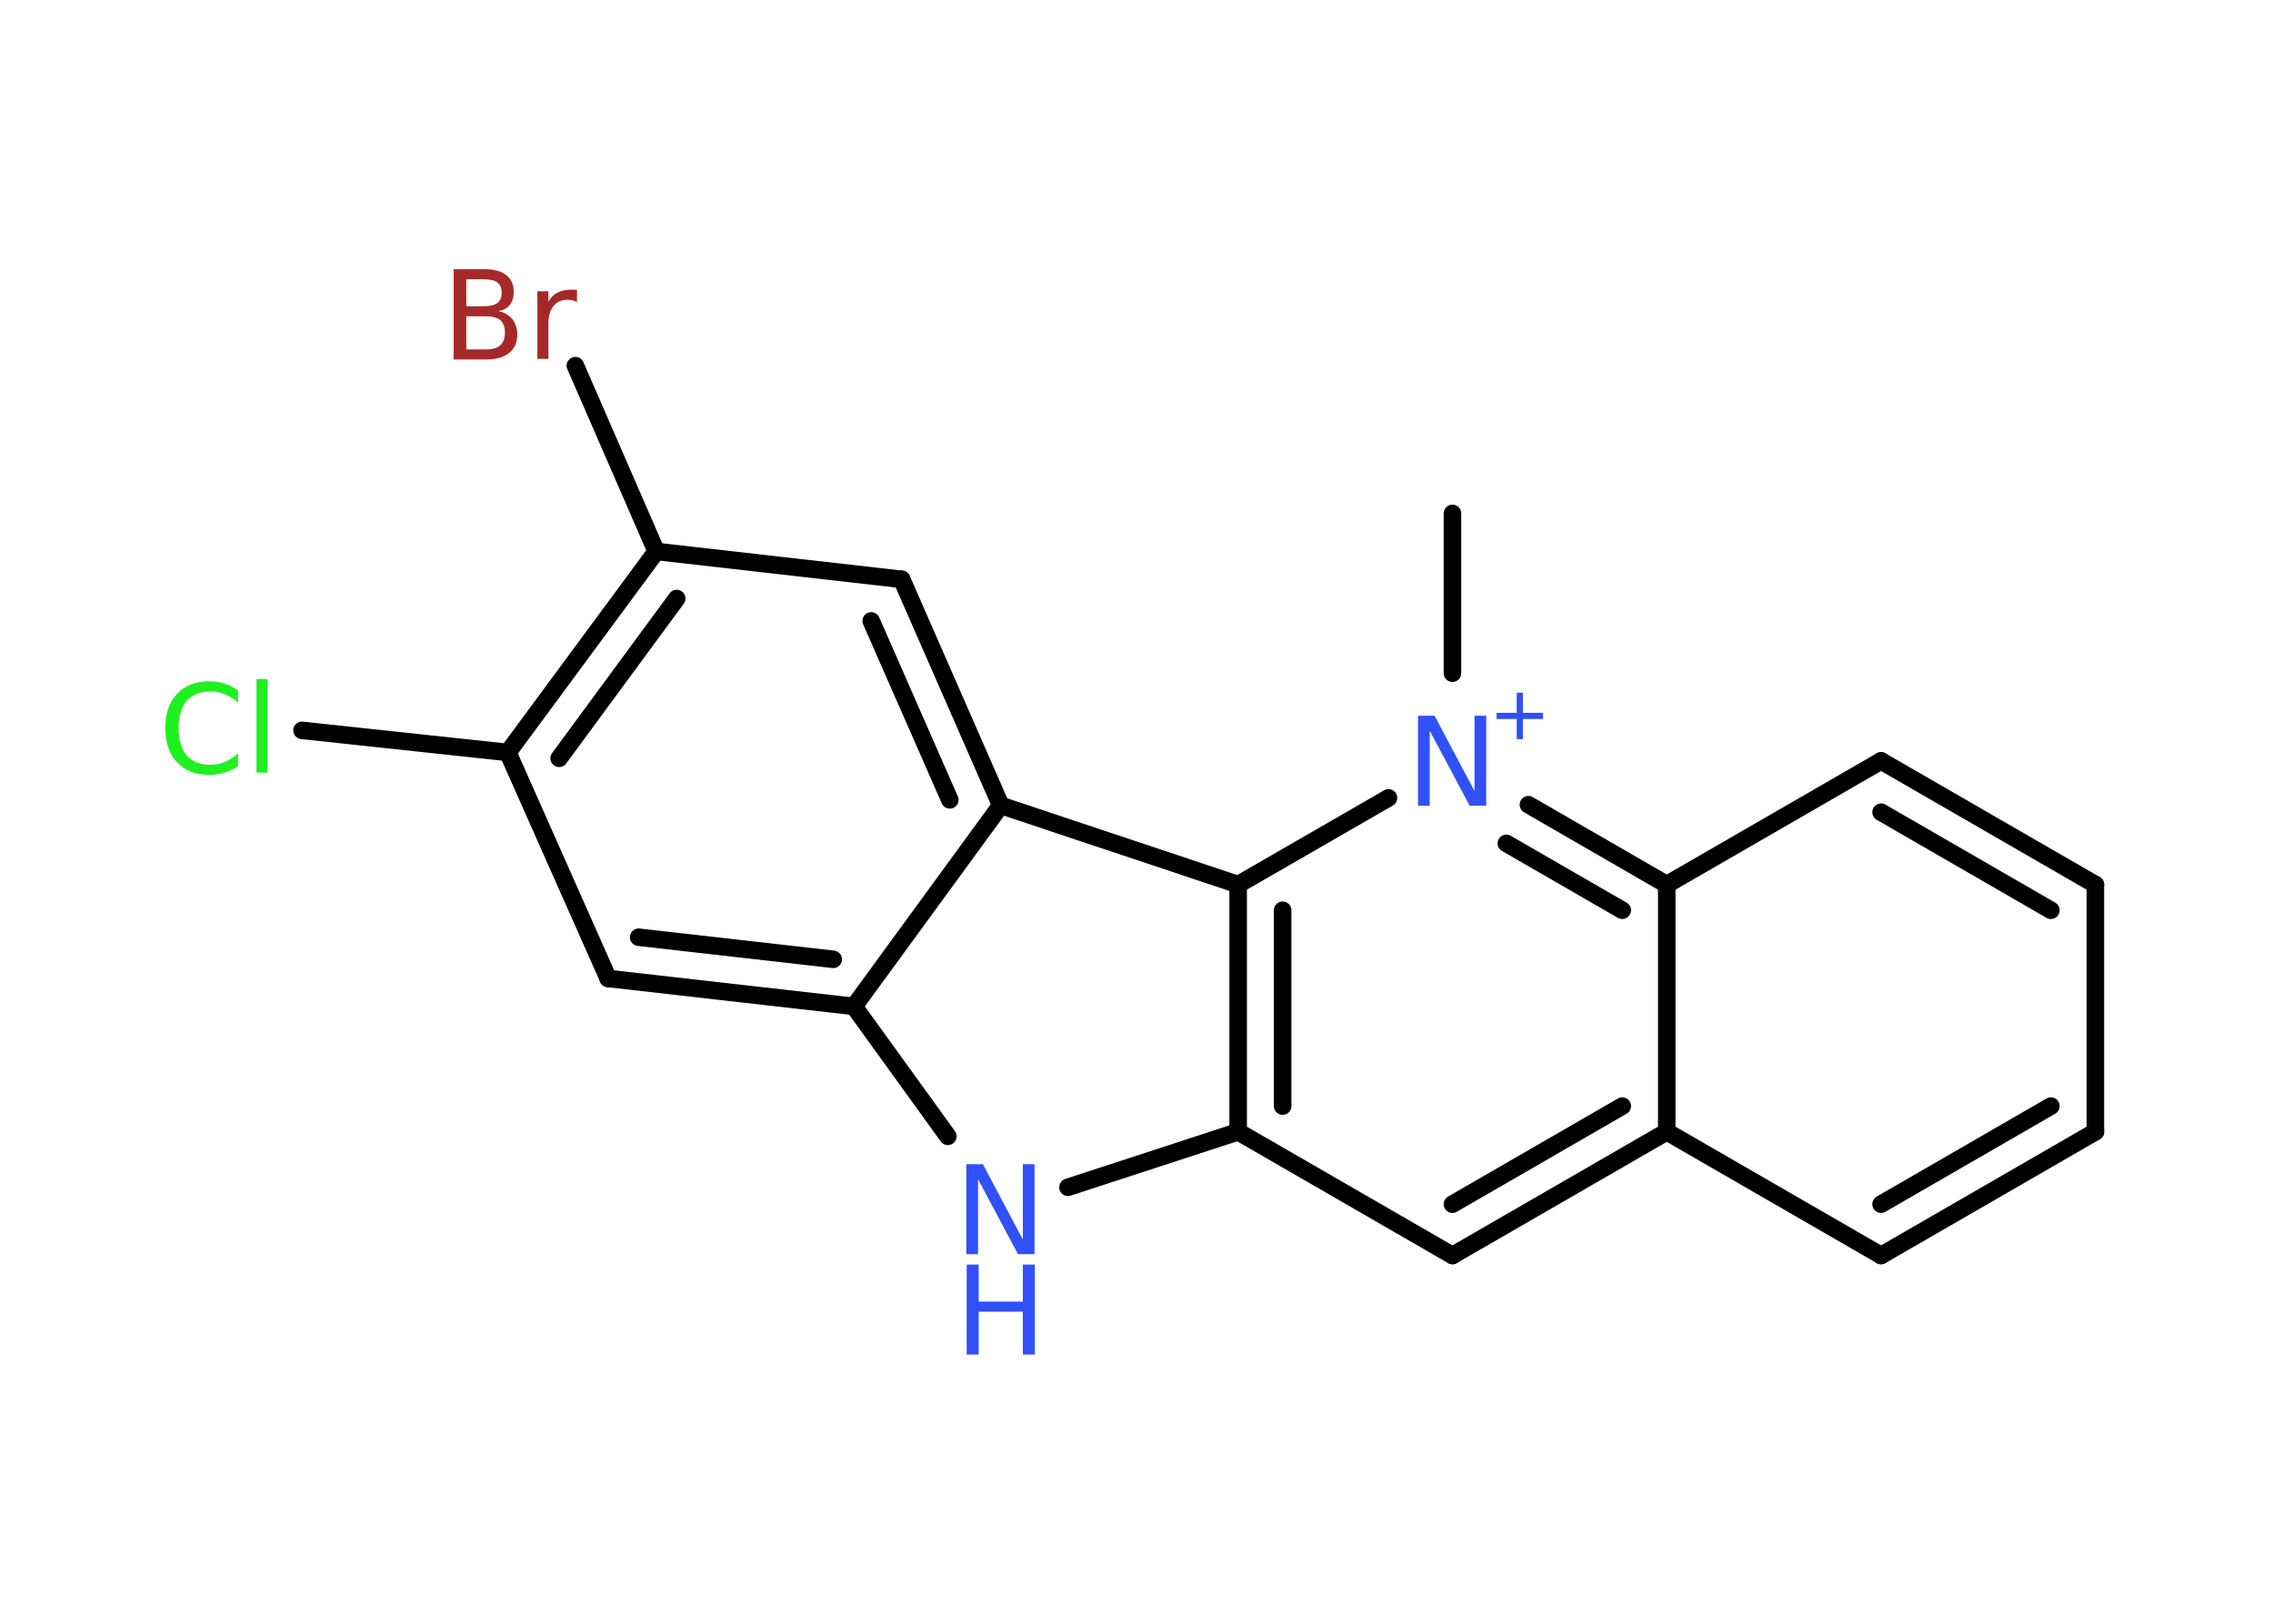 <?xml version='1.0' encoding='UTF-8'?>
<!DOCTYPE svg PUBLIC "-//W3C//DTD SVG 1.1//EN" "http://www.w3.org/Graphics/SVG/1.1/DTD/svg11.dtd">
<svg version='1.2' xmlns='http://www.w3.org/2000/svg' xmlns:xlink='http://www.w3.org/1999/xlink' width='70.0mm' height='50.0mm' viewBox='0 0 70.0 50.0'>
  <desc>Generated by the Chemistry Development Kit (http://github.com/cdk)</desc>
  <g stroke-linecap='round' stroke-linejoin='round' stroke='#000000' stroke-width='.54' fill='#3050F8'>
    <rect x='.0' y='.0' width='70.0' height='50.0' fill='#FFFFFF' stroke='none'/>
    <g id='mol1' class='mol'>
      <line id='mol1bnd1' class='bond' x1='44.73' y1='15.81' x2='44.73' y2='20.73'/>
      <g id='mol1bnd2' class='bond'>
        <line x1='51.33' y1='27.24' x2='47.07' y2='24.78'/>
        <line x1='49.96' y1='28.03' x2='46.39' y2='25.97'/>
      </g>
      <line id='mol1bnd3' class='bond' x1='51.33' y1='27.24' x2='57.93' y2='23.43'/>
      <g id='mol1bnd4' class='bond'>
        <line x1='64.53' y1='27.24' x2='57.93' y2='23.43'/>
        <line x1='63.16' y1='28.03' x2='57.93' y2='25.01'/>
      </g>
      <line id='mol1bnd5' class='bond' x1='64.53' y1='27.24' x2='64.53' y2='34.85'/>
      <g id='mol1bnd6' class='bond'>
        <line x1='57.93' y1='38.66' x2='64.53' y2='34.85'/>
        <line x1='57.93' y1='37.08' x2='63.16' y2='34.06'/>
      </g>
      <line id='mol1bnd7' class='bond' x1='57.93' y1='38.66' x2='51.33' y2='34.85'/>
      <line id='mol1bnd8' class='bond' x1='51.33' y1='27.24' x2='51.33' y2='34.85'/>
      <g id='mol1bnd9' class='bond'>
        <line x1='44.73' y1='38.66' x2='51.33' y2='34.85'/>
        <line x1='44.73' y1='37.08' x2='49.96' y2='34.06'/>
      </g>
      <line id='mol1bnd10' class='bond' x1='44.73' y1='38.66' x2='38.13' y2='34.85'/>
      <line id='mol1bnd11' class='bond' x1='38.13' y1='34.85' x2='32.89' y2='36.56'/>
      <line id='mol1bnd12' class='bond' x1='29.19' y1='34.99' x2='26.3' y2='30.99'/>
      <g id='mol1bnd13' class='bond'>
        <line x1='18.73' y1='30.13' x2='26.3' y2='30.99'/>
        <line x1='19.67' y1='28.86' x2='25.66' y2='29.54'/>
      </g>
      <line id='mol1bnd14' class='bond' x1='18.73' y1='30.13' x2='15.64' y2='23.17'/>
      <line id='mol1bnd15' class='bond' x1='15.64' y1='23.17' x2='9.3' y2='22.49'/>
      <g id='mol1bnd16' class='bond'>
        <line x1='20.21' y1='16.98' x2='15.64' y2='23.17'/>
        <line x1='20.84' y1='18.43' x2='17.22' y2='23.35'/>
      </g>
      <line id='mol1bnd17' class='bond' x1='20.21' y1='16.98' x2='17.72' y2='11.26'/>
      <line id='mol1bnd18' class='bond' x1='20.21' y1='16.98' x2='27.77' y2='17.84'/>
      <g id='mol1bnd19' class='bond'>
        <line x1='30.82' y1='24.8' x2='27.77' y2='17.84'/>
        <line x1='29.25' y1='24.63' x2='26.83' y2='19.12'/>
      </g>
      <line id='mol1bnd20' class='bond' x1='26.3' y1='30.99' x2='30.82' y2='24.8'/>
      <line id='mol1bnd21' class='bond' x1='30.82' y1='24.8' x2='38.13' y2='27.24'/>
      <g id='mol1bnd22' class='bond'>
        <line x1='38.13' y1='27.24' x2='38.13' y2='34.85'/>
        <line x1='39.5' y1='28.03' x2='39.5' y2='34.06'/>
      </g>
      <line id='mol1bnd23' class='bond' x1='42.76' y1='24.57' x2='38.13' y2='27.24'/>
      <g id='mol1atm2' class='atom'>
        <path d='M43.68 22.04h.5l1.23 2.32v-2.32h.36v2.77h-.51l-1.23 -2.31v2.31h-.36v-2.77z' stroke='none'/>
        <path d='M46.9 21.33v.62h.62v.19h-.62v.62h-.19v-.62h-.62v-.19h.62v-.62h.19z' stroke='none'/>
      </g>
      <g id='mol1atm11' class='atom'>
        <path d='M29.77 35.85h.5l1.23 2.32v-2.32h.36v2.77h-.51l-1.23 -2.31v2.31h-.36v-2.77z' stroke='none'/>
        <path d='M29.77 38.94h.37v1.14h1.36v-1.14h.37v2.77h-.37v-1.32h-1.36v1.32h-.37v-2.77z' stroke='none'/>
      </g>
      <path id='mol1atm15' class='atom' d='M7.33 21.24v.4q-.19 -.18 -.4 -.26q-.21 -.09 -.45 -.09q-.47 .0 -.73 .29q-.25 .29 -.25 .84q.0 .55 .25 .84q.25 .29 .73 .29q.24 .0 .45 -.09q.21 -.09 .4 -.26v.39q-.2 .14 -.42 .2q-.22 .07 -.47 .07q-.63 .0 -.99 -.39q-.36 -.39 -.36 -1.05q.0 -.67 .36 -1.05q.36 -.39 .99 -.39q.25 .0 .47 .07q.22 .07 .41 .2zM7.9 20.91h.34v2.88h-.34v-2.88z' stroke='none' fill='#1FF01F'/>
      <path id='mol1atm17' class='atom' d='M14.36 9.74v1.02h.6q.31 .0 .45 -.13q.14 -.13 .14 -.39q.0 -.26 -.14 -.38q-.14 -.12 -.45 -.12h-.6zM14.36 8.6v.83h.55q.27 .0 .41 -.1q.13 -.1 .13 -.32q.0 -.21 -.13 -.31q-.13 -.1 -.41 -.1h-.55zM13.98 8.29h.95q.43 .0 .66 .18q.23 .18 .23 .51q.0 .26 -.12 .41q-.12 .15 -.35 .19q.28 .06 .43 .25q.15 .19 .15 .47q.0 .37 -.25 .57q-.25 .2 -.72 .2h-.99v-2.77zM17.77 9.3q-.06 -.03 -.13 -.05q-.07 -.02 -.15 -.02q-.29 .0 -.44 .19q-.16 .19 -.16 .54v1.09h-.34v-2.08h.34v.32q.1 -.19 .28 -.28q.17 -.09 .42 -.09q.04 .0 .08 .0q.04 .0 .1 .01v.35z' stroke='none' fill='#A62929'/>
    </g>
  </g>
</svg>
